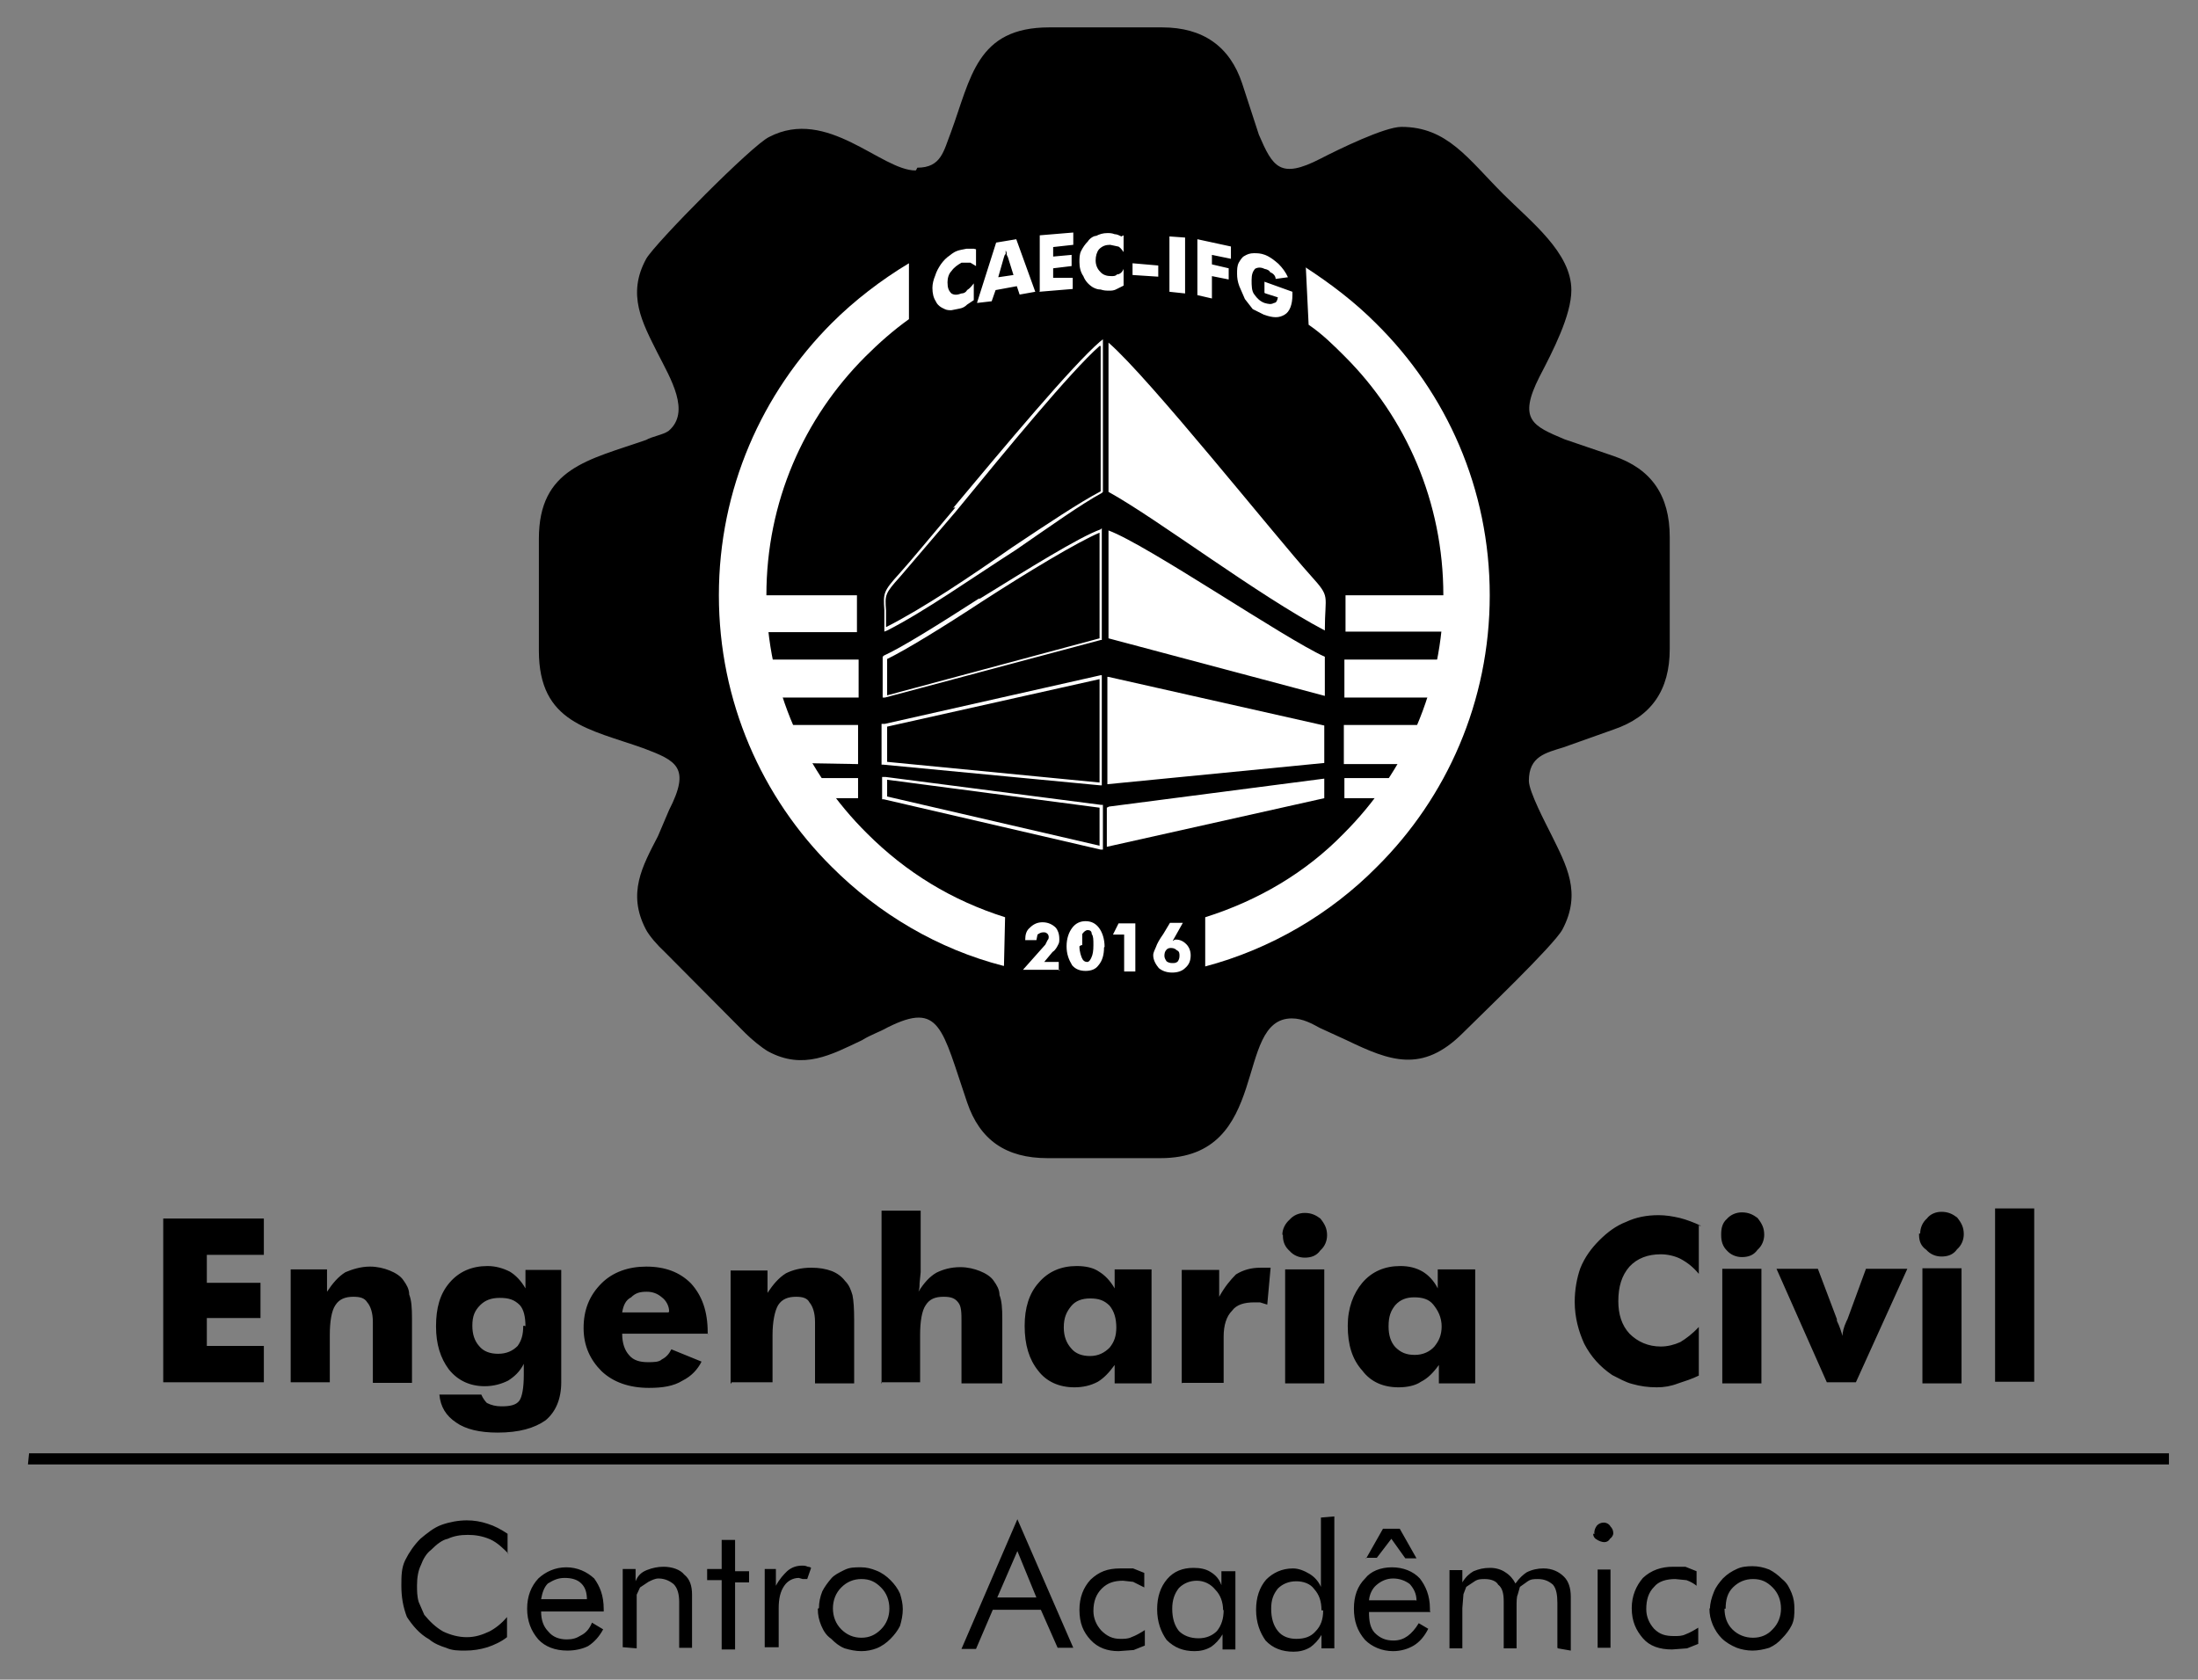 <svg xmlns="http://www.w3.org/2000/svg" viewBox="111 270.5 393.2 300.5"><rect x="111" y="270.5" width="393.2" height="300.5" fill="#808080" stroke="none"/><path d="M274.8 301c-6.2 0-15.8-11.4-26.2-6-3 1.4-20.4 19-22 21.8-3.5 6.4-.7 11.4 2 16.8 2.4 4.7 6 10.6 2 14-1 .7-3 1-4 1.6-10.3 3.6-19.2 5-19.2 17.7v20c0 13 9 14 18.8 17.5 5.8 2.2 8.4 3.4 4.5 11l-2 4.7c-2.8 5.4-5.5 10.2-2.2 16.6.6 1.2 2.2 3 3.3 4l14.6 14.7c1 1 2.8 2.5 4 3.2 6.3 3.4 11.3.6 16.8-2 1.6-1 3-1.4 4.6-2.3 9.4-4.7 9.7.2 14.2 13.4 2.3 6.8 7 10 14.4 10h20.2c20 0 13-25 23.5-25 2 0 3.7 1 5 1.7l4.8 2.2c7.7 3.7 13.5 6 20.8-1.3 3.2-3.2 16.2-15.6 17.8-18.5 3.5-6.6.7-11.5-2-17-1-2-4-7.7-4-9.6 0-4.4 3-5 6.2-6l9-3.2c6.7-2.3 10-7 10-14.4v-20c0-7.5-3.3-12.2-10-14.5l-8.8-3c-5.7-2.4-8.4-3.5-4.5-11.2 2.4-4.6 5.7-11 5.7-15.5 0-6.7-7.2-12.2-12.2-17.2-6.3-6.3-10-12-18.2-12-3 0-11.2 4-14.5 5.7-7.2 3.7-8.5 1.5-11-4.3l-3-9.2c-2.2-6.6-7-10-14.3-10h-20.2c-13 0-14 9-17.6 18.8-1.3 3.3-1.7 6.3-6 6.3l-.2.4z"/><path fill="#FFF" d="M344.5 318.3c4.6 3 8.8 6.2 12.6 10 12.7 12.5 20.4 29.7 20.4 48.7s-7.7 36.2-20.2 48.6c-8.3 8.4-19 14.7-30.7 17.8v-8.8c9.5-3 18-8 24.8-15 11-11 17.8-26 17.8-42.6 0-16.7-6.7-31.8-17.6-42.7-2-2-4-4-6.5-5.7l-.5-10.3zm-54 125c-11.7-3-22.3-9.3-30.7-17.7-12.5-12.4-20.2-29.6-20.2-48.6s7.7-36.2 20.2-48.7c4-4 8.8-7.7 13.8-10.7v10c-2.8 2-5.4 4.3-7.8 6.7-11 11-17.7 26-17.7 42.7 0 16.6 7 31.7 18 42.6 7 7 15.2 12 24.7 15l-.2 8.7z"/><path fill="#FFF" d="M307.7 365.8c-4 1.7-12.8 7-21 12.3-7 4.6-13.7 8.7-17 10.3v6.5l38-10.2v-18.8zm-21.4 11.8c8.6-5.3 17.7-11 21.6-12.4l.2-.2v20h-.2l-38.6 10.3h-.4V388l.2-.2c3.3-1.5 10-5.7 17-10.2zm21.4-45.2C302.5 337 291 351 282 362l-10 11.7c-2.7 3-2.7 3.2-2.5 6v3c6.7-3.4 15-9 22.6-14.3 6.3-4.2 12-8 15.8-10v-26zm-26.2 29c9.2-11 21.3-25.5 26.3-29.8l.5-.4v27.3l-.2.2c-3.7 2-9.3 6-15.4 10.2-7.8 5-16.3 11-23 14.4l-.5.2v-3.9c-.2-3-.2-3.3 2.7-6.5 2-2.2 5.6-6.6 10-11.8h-.2zm26.2 30.6l-38 8.5v6.3l38 3.7V392zm-38.4 8l38.6-8.7h.2V411h-.3l-38.8-3.7h-.3V400h.3zm-25-16.5c-.5-2.2-.7-4.3-.8-6.5h20.8v6.6h-20zm3 11.8c-.8-2.2-1.5-4.5-2-6.8h19.3v6.8h-17.3zM253 407c-1.3-2-2.6-4.4-3.7-6.8h15.2v7L253 407zm120.5-30c-.2 2.2-.4 4.3-.8 6.5h-21V377h21.8zm-1.8 11.5l-2 6.8h-18.2v-6.8h20.2zm-4 11.7c-1 2.4-2.5 4.7-3.8 7h-12.5v-7h16zm-58.4-34.8c7 2.6 31.4 19.3 38.7 22.6v7l-38.7-10.3v-19.3zm0-33.6c7.3 6.3 29.8 34.6 36.2 41.7 3.6 4 2.5 3.2 2.5 9.8-12-6.3-30-20-38.7-24.8v-26.7zm0 59.8l38.6 8.7v6.7l-38.8 3.8v-19.2zm53 18l-2.8 3.7h-8v-3.6h10.7zm-105 3.7c-1-1-1.7-2.4-2.6-3.6h9.8v3.6h-7zm50.4 1.7l-38-5v3l38 8.8V415zm-38.3-5.5l38.6 5h.3v8h-.4l-38.8-9h-.3v-4h.4zm40 5.3l38.5-5v3.5L309 422V415z"/><path d="M140.2 517.8v-29.3h18v6.5H148v5h9.6v6.3H148v5h10.2v6.5h-18zm22.8 0v-20.2h6.5v4c1-1.5 2-2.7 3.3-3.5 1.2-.5 2.7-1 4.4-1 1.3 0 2.5.3 3.5.7 1 .4 2 1 2.5 1.8.5.7 1 1.5 1 2.5.4 1 .5 2.3.5 4.3v11.5h-7V507c0-1.6-.4-2.8-1-3.5-.5-.8-1.3-1-2.5-1-1.4 0-2.5.4-3.2 1.5-.7 1-1 3-1 5.3v8.5h-7zm42-10c0-1.7-.3-3-1-3.8-1-1-2-1.3-3.6-1.3-1.5 0-2.6.4-3.5 1.3-1 1-1.4 2-1.4 3.7 0 1.5.4 2.7 1.2 3.6.8 1 2 1.4 3.4 1.4 1.5 0 2.6-.5 3.5-1.4.7-1 1-2 1-3.6h.3zm6.4-10.2v20.2c0 3-1 5.3-2.8 6.8-2 1.4-4.7 2.2-8.6 2.2-3.2 0-5.7-.6-7.4-1.8-1.8-1.2-2.8-2.8-3-5h7.5c.3.7.7 1.2 1 1.5.8.4 1.6.6 2.6.6 1.5 0 2.6-.2 3.2-1 .5-.7.8-2.3.8-4.6v-2c-.7 1.4-1.7 2.3-2.8 3-1.2.6-2.6 1-4.2 1-2.6 0-4.8-1-6.4-3-1.5-2-2.3-4.5-2.3-7.7 0-3.3.7-5.8 2.4-7.8s4-3 6.8-3c1.5 0 2.8.4 4 1 1 .6 2 1.6 2.8 3v-3.3h6.4zm19.3 7.5c0-1-.6-2-1.3-2.5-.8-.7-1.7-1-2.7-1-1.2 0-2 .2-2.8 1-1 .5-1.4 1.5-1.6 2.7h8.3zm7 4h-15.4c0 1.8.5 3 1.2 3.8.8 1 2 1.3 3.4 1.3 1 0 2 0 2.5-.5.8-.4 1.3-1 1.7-1.8l5.4 2.2c-.7 1.4-1.8 2.6-3.4 3.4-1.6 1-3.6 1.3-6 1.3-3.5 0-6.4-1-8.5-3-2-2-3.2-4.5-3.2-7.7s1-5.8 3.2-8c2-2 4.8-3 8-3 3.4 0 6 1 8 3 2 2.2 3 5 3 8.8v.3zm4 9v-20.3h6.6v4c1-1.5 2-2.7 3.3-3.5 1.2-.6 2.7-1 4.5-1 1.5 0 2.6.2 3.7.6 1 .4 1.8 1 2.4 1.8.7.7 1 1.5 1.3 2.5.2 1 .3 2.4.3 4.4V518h-7v-11c0-1.6-.4-2.8-1-3.5-.4-.8-1.3-1-2.4-1-1.4 0-2.5.4-3.2 1.5-.6 1-1 3-1 5.3v8.5h-7.3zm27 0v-31h7v11l-.2 2c0 .4 0 1-.2 1.5 1-1.6 2-2.7 3.2-3.4 1.2-.6 2.6-1 4.3-1 1.3 0 2.5.3 3.5.7 1 .4 2 1 2.5 1.8.5.7 1 1.5 1 2.5.4 1 .5 2.3.5 4.3v11.5H283V507c0-1.6 0-2.8-.6-3.5-.6-.8-1.4-1-2.6-1-1.5 0-2.5.4-3.2 1.5-.7 1-1 3-1 5.3v8.5h-7zm42-10c0-1.8-.4-3-1.2-4-1-1-2-1.3-3.5-1.3-1.4 0-2.6.4-3.4 1.4-.8 1-1.3 2-1.3 3.8 0 1.6.5 2.8 1.3 3.7.8 1 2 1.4 3.4 1.4 1.5 0 2.6-.6 3.5-1.5.8-1 1.2-2 1.2-3.7zm6.3-10.3V518h-6.6v-3.3c-1 1.4-2 2.4-3 3-1.3.7-2.7 1-4.2 1-2.7 0-5-1-6.5-3-1.6-2-2.4-4.6-2.4-8 0-3.2.8-5.8 2.5-7.7 1.7-2 4-3 6.8-3 1.6 0 3 .3 4 1 1 .6 2 1.6 2.8 3v-3.4h6.6zm5.4 20.2v-20.3h6.7v4.8c1-1.8 2-3 3-4 1.3-.8 2.7-1.2 4.4-1.2h1.8l-.6 6.6-1.3-.4h-1c-1.8 0-3.2.4-4 1.5-1 1-1.5 2.6-1.5 4.6v8.3h-7.4zm18-26.6c0-1 .5-2 1.3-2.7.7-.8 1.7-1.2 2.7-1.2 1.2 0 2 .4 2.8 1 .8 1 1.2 1.8 1.2 3 0 1-.4 2-1.2 2.7-.7 1-1.7 1.3-2.8 1.3-1 0-2-.4-2.7-1.2-.8-.7-1.2-1.6-1.2-2.7v-.2zm.5 26.5v-20.3h7V518h-7zm28-10c0-1.8-.7-3-1.5-4s-2-1.3-3.4-1.3-2.5.4-3.4 1.4c-.8 1-1.2 2-1.2 3.8 0 1.6.4 2.8 1.2 3.7 1 1 2 1.4 3.5 1.4s2.7-.6 3.5-1.5c.8-1 1.3-2 1.3-3.7zm6-10.3V518h-6.5v-3.3c-1 1.4-2 2.4-3.2 3-1 .7-2.5 1-4 1-2.8 0-5-1-6.5-3-1.8-2-2.6-4.6-2.6-8 0-3.2 1-5.8 2.6-7.7 1.7-2 4-3 6.8-3 1.5 0 2.8.3 4 1 1 .6 2 1.6 2.7 3v-3.4h6.6zm40-8v8.8c-1-1.2-2-2-3.3-2.7-1-.5-2.3-.8-3.5-.8-2.3 0-4.2.7-5.6 2.2-1.4 1.6-2 3.6-2 6.2 0 2.3.6 4.3 2 5.8 1.5 1.5 3.4 2.3 5.6 2.3 1.2 0 2.4-.3 3.5-.8 1-.6 2.2-1.5 3.3-2.7v8.7c-1.2.6-2.5 1-3.7 1.4-1.3.5-2.5.7-3.8.7-1.6 0-3-.2-4.4-.6-1.2-.3-2.4-1-3.6-1.6-2.2-1.5-3.8-3.3-5-5.6-1-2.2-1.7-4.7-1.7-7.5 0-2.2.4-4.3 1-6 .8-2 2-3.6 3.4-5 1.5-1.5 3-2.6 4.8-3.3 1.7-.8 3.6-1.2 5.8-1.2 1.3 0 2.5.2 3.8.5 1.2.3 2.5.8 3.8 1.4h-.3zm4 1.7c0-1 .2-2 1-2.7.7-.8 1.7-1.2 2.7-1.2 1.2 0 2 .4 2.8 1 .8 1 1.2 1.8 1.2 3 0 1-.4 2-1.2 2.7-.7 1-1.7 1.3-2.8 1.3-1 0-2-.4-2.7-1.2-.7-.7-1-1.6-1-2.7v-.2zm.2 26.5v-20.3h7V518h-7zm18.7 0l-9-20.3h7.4l3.4 9v.3c.5 1 .8 2 1 2.7 0-.6.2-1.5.7-2.6l.2-.4 3.3-9h7.4l-9.2 20.3H438zm16.7-26.6c0-1 .4-2 1.2-2.7.6-.8 1.6-1.2 2.6-1.2 1.2 0 2 .4 2.8 1 .8 1 1.2 1.8 1.2 3 0 1-.4 2-1.2 2.7-.7 1-1.7 1.3-2.8 1.3-1 0-2-.4-2.7-1.2-1-.7-1.3-1.6-1.3-2.7v-.2zm.4 26.5v-20.3h7V518h-7zm13 0v-31h7v31h-7zM116 530.5h383v2H116l.2-2zm86 18c-1-1-2-2-3.3-2.6-1.4-.6-2.7-.8-4-.8-1.4 0-2.5.2-3.6.7-1 .2-2 1-3 2-.8.6-1.4 1.6-1.8 2.7-.5 1-.7 2.3-.7 3.6 0 1 0 2 .3 3l1 2.3c1 1.2 2 2.2 3.4 3 1.3.6 2.7 1 4.2 1s2.7-.4 4-1c1-.5 2.2-1.4 3.2-2.6v3.6c-1 .8-2.3 1.4-3.5 1.8-1.3.4-2.6.6-4 .6-1.2 0-2.3 0-3.4-.5-1-.3-2.2-.8-3-1.5-1.8-1-3-2.5-4-4-.7-1.8-1-3.6-1-5.6 0-1.7 0-3.2.7-4.6.7-1.4 1.6-2.7 2.7-3.8 1.2-1 2.4-2 3.8-2.5s3-.8 4.5-.8c1.3 0 2.5.2 3.7.6 1.3.4 2.4 1 3.6 1.8v3.5zm14 8.3c0-1.4-.3-2.3-1-3-.7-.7-1.7-1-3-1-1.2 0-2 .4-3 1-.7.7-1 1.7-1.2 2.8h8.3zm2.8 2h-11c0 1.5.4 2.7 1.3 3.6.8 1 2 1.4 3.3 1.4 1 0 1.7-.2 2.5-.7 1-.5 1.6-1.3 2-2.3l2 1.2c-.7 1.3-1.6 2.3-2.7 3-1 .5-2.3.8-3.7.8-2.2 0-4-.7-5.2-2-1.3-1.5-2-3.3-2-5.5s.7-4 2-5.4c1.3-1.2 3-2 5-2s3.7.8 5 2c1 1.4 1.7 3 1.7 5.5v.4zm3.6 6.4v-14h2.3v2.2c.4-1 1-1.6 2-2 1-.4 2-.6 3-.6 1.5 0 3 .5 3.7 1.4 1 .8 1.4 2 1.4 3.6v9.5h-2.3v-8.2c0-1.4-.3-2.5-1-3.2-.5-.4-1.4-1-2.7-1-.6 0-1.2.3-1.8.6l-1.5 1-.6 1.3v9.6l-2.4-.2zm17.7-12h-2.6v-2h2.6V546h2.4v5.6h2.5v2h-2.5v12h-2.4v-12.2zm7.7 12v-14h2v3c.7-1.3 1.4-2 2-2.6.8-.7 1.7-1 2.7-1 .3 0 .6 0 1 .2 0 0 .4 0 .6.2l-.7 2h-.8l-.7-.2c-1 0-2 .5-2.6 1.4-.7 1-1 2.3-1 4v7H248zm12.2-7c0 1.5.5 2.8 1.5 3.8s2.2 1.5 3.6 1.5 2.5-.5 3.5-1.5 1.5-2.3 1.5-3.7c0-1.5-.5-2.8-1.5-3.8s-2-1.5-3.5-1.5c-1.4 0-2.6.5-3.6 1.5s-1.5 2.3-1.5 3.8zm-2.5 0c0-1 .2-2 .6-3 .4-.8 1-1.6 1.6-2.3.5-.6 1.3-1 2.3-1.5s1.8-.5 3-.5c1 0 1.8.2 2.8.6 1 .4 1.8 1 2.5 1.7s1.3 1.5 1.7 2.4c.3 1 .5 1.8.5 2.8s-.2 2-.5 3c-.4.8-1 1.6-1.7 2.3s-1.5 1.3-2.5 1.7c-.8.3-1.7.5-2.7.5s-2-.2-3-.5c-1-.4-1.7-1-2.4-1.7-1-.7-1.4-1.5-1.8-2.4-.4-1-.6-1.8-.6-3zM293 548l-3.6 8.3h7L293 548zm0-5.7l10 23h-2.8l-3-6.8h-8.6l-3 7H283l10-23.2zm22.8 19.8v2.8l-2 .8-2.7.2c-2 0-3.7-.6-5-2-1.3-1.4-2-3-2-5.4 0-2.2.7-4 2-5.4 1.5-1.4 3-2 5.3-2h2.3l2 .8v2.6l-2-1-1.8-.2c-1.6 0-2.8.4-3.8 1.4s-1.5 2.3-1.5 4c0 1.3.5 2.5 1.4 3.5 1 1 2 1.5 3.4 1.5.7 0 1.4 0 2-.3.8-.3 1.5-.7 2.3-1.2zm14-3.5c0-1.5-.5-2.8-1.4-3.7-.8-1-2-1.6-3.3-1.6-1.3 0-2.4.5-3.2 1.3-.8 1-1.2 2.2-1.2 3.7 0 1.7.4 3 1.2 4 .8.8 2 1.3 3.5 1.3 1.4 0 2.5-.5 3.3-1.3.8-1 1.2-2.2 1.2-3.8zm2.2-7v14h-2.3v-2.7c-.6 1-1.3 1.7-2 2.2-1 .6-2 .8-3 .8-2 0-3.6-.6-5-2-1-1.4-1.7-3.2-1.7-5.5 0-2.2.6-4 1.8-5.4 1.2-1.4 2.8-2 4.7-2 1.2 0 2.2.2 3 .7 1 .6 1.6 1.3 2 2.4v-2.5h2.5zm15.4 7c0-1.6-.4-2.8-1.3-3.8-.7-1-2-1.4-3.2-1.4-1.4 0-2.5.5-3.3 1.3-.8 1-1.2 2-1.2 3.6 0 1.7.4 3 1.2 4 .8 1 2 1.4 3.3 1.4 1.5 0 2.6-.4 3.4-1.3 1-1 1.4-2.2 1.4-3.8h-.2zm2.3-16.7v23.5h-2.3V563c-.6 1-1.3 1.7-2 2.2-1 .6-2 .8-3 .8-2 0-3.7-.6-5-2-1-1.4-1.7-3.2-1.7-5.5 0-2.2.6-4 1.8-5.4 1.2-1.2 2.8-2 4.8-2 1 0 2 .4 3 1 .8.5 1.5 1.2 2 2.3V542l2.4-.2zm14.7 15c0-1.3-.5-2.2-1.2-3-.8-.6-1.8-1-3-1s-2.2.5-3 1.2c-.7.6-1.2 1.6-1.3 2.7h8.4zm2.5 2h-11c0 1.6.2 2.8 1 3.7 1 1 2 1.4 3.4 1.4 1 0 1.8-.3 2.5-.8s1.4-1.3 2-2.3l1.7 1c-.7 1.4-1.6 2.4-2.6 3-1 .6-2.3 1-3.7 1-2 0-3.8-.8-5-2-1.4-1.6-2-3.4-2-5.6 0-2.2.6-4 2-5.4 1-1.3 2.8-2 4.8-2s3.8.7 5 2c1 1.3 1.8 3 1.8 5.4v.4zm-11.5-9.6l3-5.3h3l3 5.3h-2l-2.5-3.5-2.6 3.4h-2zm34.2 16v-8c0-1.5-.2-2.6-.8-3.3-.7-.6-1.5-1-2.7-1-.7 0-1.2 0-1.8.4l-1.4 1-.4 1.4c-.2.4-.2 1.2-.2 2.3v7.3H380V557c0-1.3-.2-2.4-1-3-.3-.6-1.2-1-2.4-1-.6 0-1.2 0-1.8.4l-1.5 1-.5 1.3-.2 2.5v7.2h-2.3v-14h2.3v2.2c.6-1 1.3-1.6 2-2 1-.4 1.8-.6 3-.6 1 0 2 .3 2.7.8.8.5 1.4 1.2 1.8 2 .7-1 1.4-1.6 2-2 1-.5 2-.7 3-.7 1.6 0 2.8.6 3.7 1.5.8.8 1.2 2 1.2 3.6v9.6l-2.3-.4zm6.6-20.5c0-.6.2-1 .5-1.4.3-.3.7-.5 1.2-.5s1 .3 1.2.7c.3.3.5.7.5 1.2 0 .4-.3.8-.6 1-.2.4-.6.6-1 .6s-1-.2-1.4-.5c-.4-.2-.6-.6-.6-1h.3zm.6 20.5v-14h2.3v14H397zm18-3.3v2.6l-2 .8-2.7.2c-2.2 0-4-.6-5.2-2-1.2-1.4-2-3-2-5.4 0-2.2.8-4 2-5.4 1.5-1.4 3.3-2 5.4-2h2.2l2 .8v2.6c-.5-.4-1-.7-1.8-1l-2-.2c-1.6 0-3 .4-3.8 1.4-1 1-1.4 2.3-1.4 4 0 1.3.5 2.5 1.4 3.5 1 1 2 1.3 3.6 1.3.7 0 1.4 0 2-.3.8-.3 1.5-.7 2.3-1.2zm4.7-3.7c0 1.4.4 2.7 1.4 3.7s2.3 1.5 3.7 1.5c1.4 0 2.6-.5 3.5-1.5 1-1 1.5-2.3 1.5-3.7 0-1.5-.5-2.8-1.5-3.8s-2-1.5-3.5-1.5c-1.4 0-2.6.5-3.6 1.5s-1.3 2.3-1.3 3.8zm-2.6 0c0-1 .3-2 .7-3 .4-1 1-1.7 1.6-2.4.8-.8 1.6-1.3 2.5-1.7.8-.4 1.8-.5 2.8-.5s2 .2 3 .6c.8.4 1.6 1 2.3 1.7 1 .8 1.3 1.6 1.7 2.5.4 1 .5 1.8.5 2.8s0 2-.5 3c-.4.8-1 1.6-1.7 2.3-.6.7-1.4 1.3-2.3 1.7-1 .3-2 .5-3 .5s-2-.2-2.8-.5c-1-.4-2-1-2.7-1.7-.7-.7-1.2-1.5-1.6-2.4-.4-1-.6-1.8-.6-3z"/><path fill="#FFF" d="M300.7 444H294l4-4.5.4-.8c.2-.2.2-.4.2-.6 0 0 0-.4-.3-.6-.2-.2-.4-.2-.7-.2-.4 0-.7.2-1 .4l-.2 1h-2c0-1 .2-1.7.8-2.2.6-.6 1.3-1 2.3-1s1.8.4 2.4 1c.3.4.6 1 .6 2 0 .3 0 .7-.2 1-.2.4-.5 1-1 1.3l-1.5 1.8h2.6v1.5zm7.8-4c0 1.3-.3 2.4-1 3.2-.5.7-1.3 1-2.3 1s-1.8-.3-2.4-1c-.6-1-1-2-1-3.4s.4-2.5 1-3.3c.6-.8 1.4-1.2 2.4-1.2s1.8.4 2.4 1.2 1 2 1 3.4zm-4.4-.2c0 1 .3 1.7.4 2 .2.5.5.8 1 .8.3 0 .5-.3.7-.7.3-.6.4-1.3.4-2.3s0-1.6-.3-2c0-.5-.3-.7-.7-.7-.4 0-.7.3-1 .7v2h-.2zm8 4.3v-6.4h-2l1-2h3v8.6h-2zm8.5-4c-.4 0-.7 0-1 .4-.2.2-.3.6-.3 1s.2.7.4 1c.3.2.6.3 1 .3s.7 0 1-.3c.2-.3.3-.6.3-1s0-.8-.5-1c-.2-.2-.5-.4-1-.4zm0-1.3h.3c.2-.2.3-.2.5-.2.7 0 1.3.3 1.8.8s.8 1.2.8 2c0 1-.3 1.7-1 2.3-.5.5-1.3.8-2.3.8s-1.8-.3-2.4-.8c-.5-.6-1-1.4-1-2.3 0-.5.3-1 .5-1.5.2-.6.6-1.3 1.3-2.3l1.2-2h2.3l-1.8 3.2zm-35-123.7v3l-1-.6H283c-.7.4-1.3.8-1.8 1.5-.5.5-.7 1.3-.7 2 0 1 .2 1.5.7 2 .5.3 1 .3 1.8 0 .4 0 .8-.2 1-.6.5-.3.8-.7 1.2-1.2v3l-1.2.8c-.4.4-.8.6-1.3.7l-1.5.3c-.4 0-.8 0-1.2-.2-.7-.3-1.3-.7-1.6-1.4-.4-.6-.6-1.4-.6-2.4 0-.7.2-1.5.5-2.2.2-.7.6-1.4 1-2 .5-.7 1-1.2 1.6-1.6.5-.4 1-.8 2-1l1-.2h1.3zm4 5l2.7-.4-1-3.2-.2-.4c0-.2 0-.5-.2-.8v.7c-.2 0-.2.3-.3.5l-1 3.5zm-3.8 4.5l3.4-10.7 3.6-.6 3.4 9.4-2.8.5-.5-1.5-3.8.7-.7 2-2.6.3zm11.2-2v-10l6-.5v2.2l-3.6.4v1.7l3.3-.3v2l-3.3.4v1.7h3.5v2l-6 .5zm15-10v3c-.4-.6-.8-1-1-1l-1.4-.3c-.8 0-1.4.2-2 .8-.4.5-.6 1.2-.6 2s.3 1.5.8 2c.5.6 1.2.8 2 .8.4 0 .8 0 1-.3.5 0 1-.4 1.2-1v3l-1.2.6c-.5.3-1 .3-1.3.3-.6 0-1 0-1.6-.2-.6 0-1-.2-1.4-.4-.8-.5-1.4-1.2-1.7-2-.5-.7-.7-1.6-.7-2.5 0-.7 0-1.4.3-2 .3-.6.7-1.2 1.2-1.7.3-.5 1-1 1.5-1 .6-.3 1.2-.5 2-.5.4 0 .8 0 1.3.2.4 0 .8.2 1.2.4zm1.6 7.2v-2.2l4.6.4v2l-4.6-.3zm6.6 3v-10l2.8.2v10l-2.8-.3zm5 .5v-10l6 1.3v2.2l-3.4-.7v1.7l3 .7v2l-3-.6v4l-2.6-.6zm12-.4v-2l5 1.8v.6c0 1.7-.5 3-1.4 3.5-1 .6-2 .6-3.7 0l-2-1-1.4-1.8-1-2.3c-.3-.8-.4-1.5-.4-2.2 0-.8 0-1.4.3-2 .3-.5.6-1 1-1.2.5-.3 1-.5 1.7-.5.6 0 1.2 0 2 .3 1 .4 1.7 1 2.4 1.6.7.7 1.3 1.5 1.7 2.4l-2.2.3c0-.5-.4-1-1-1.2 0-.2-.4-.5-1-.6-.6-.3-1.2-.3-1.7 0-.4.5-.6 1-.6 2s0 2 .5 2.6c.5.7 1 1.2 1.8 1.5.7.2 1.2.3 1.7 0 .4 0 .6-.4.7-1l-2.2-.7z"/></svg>